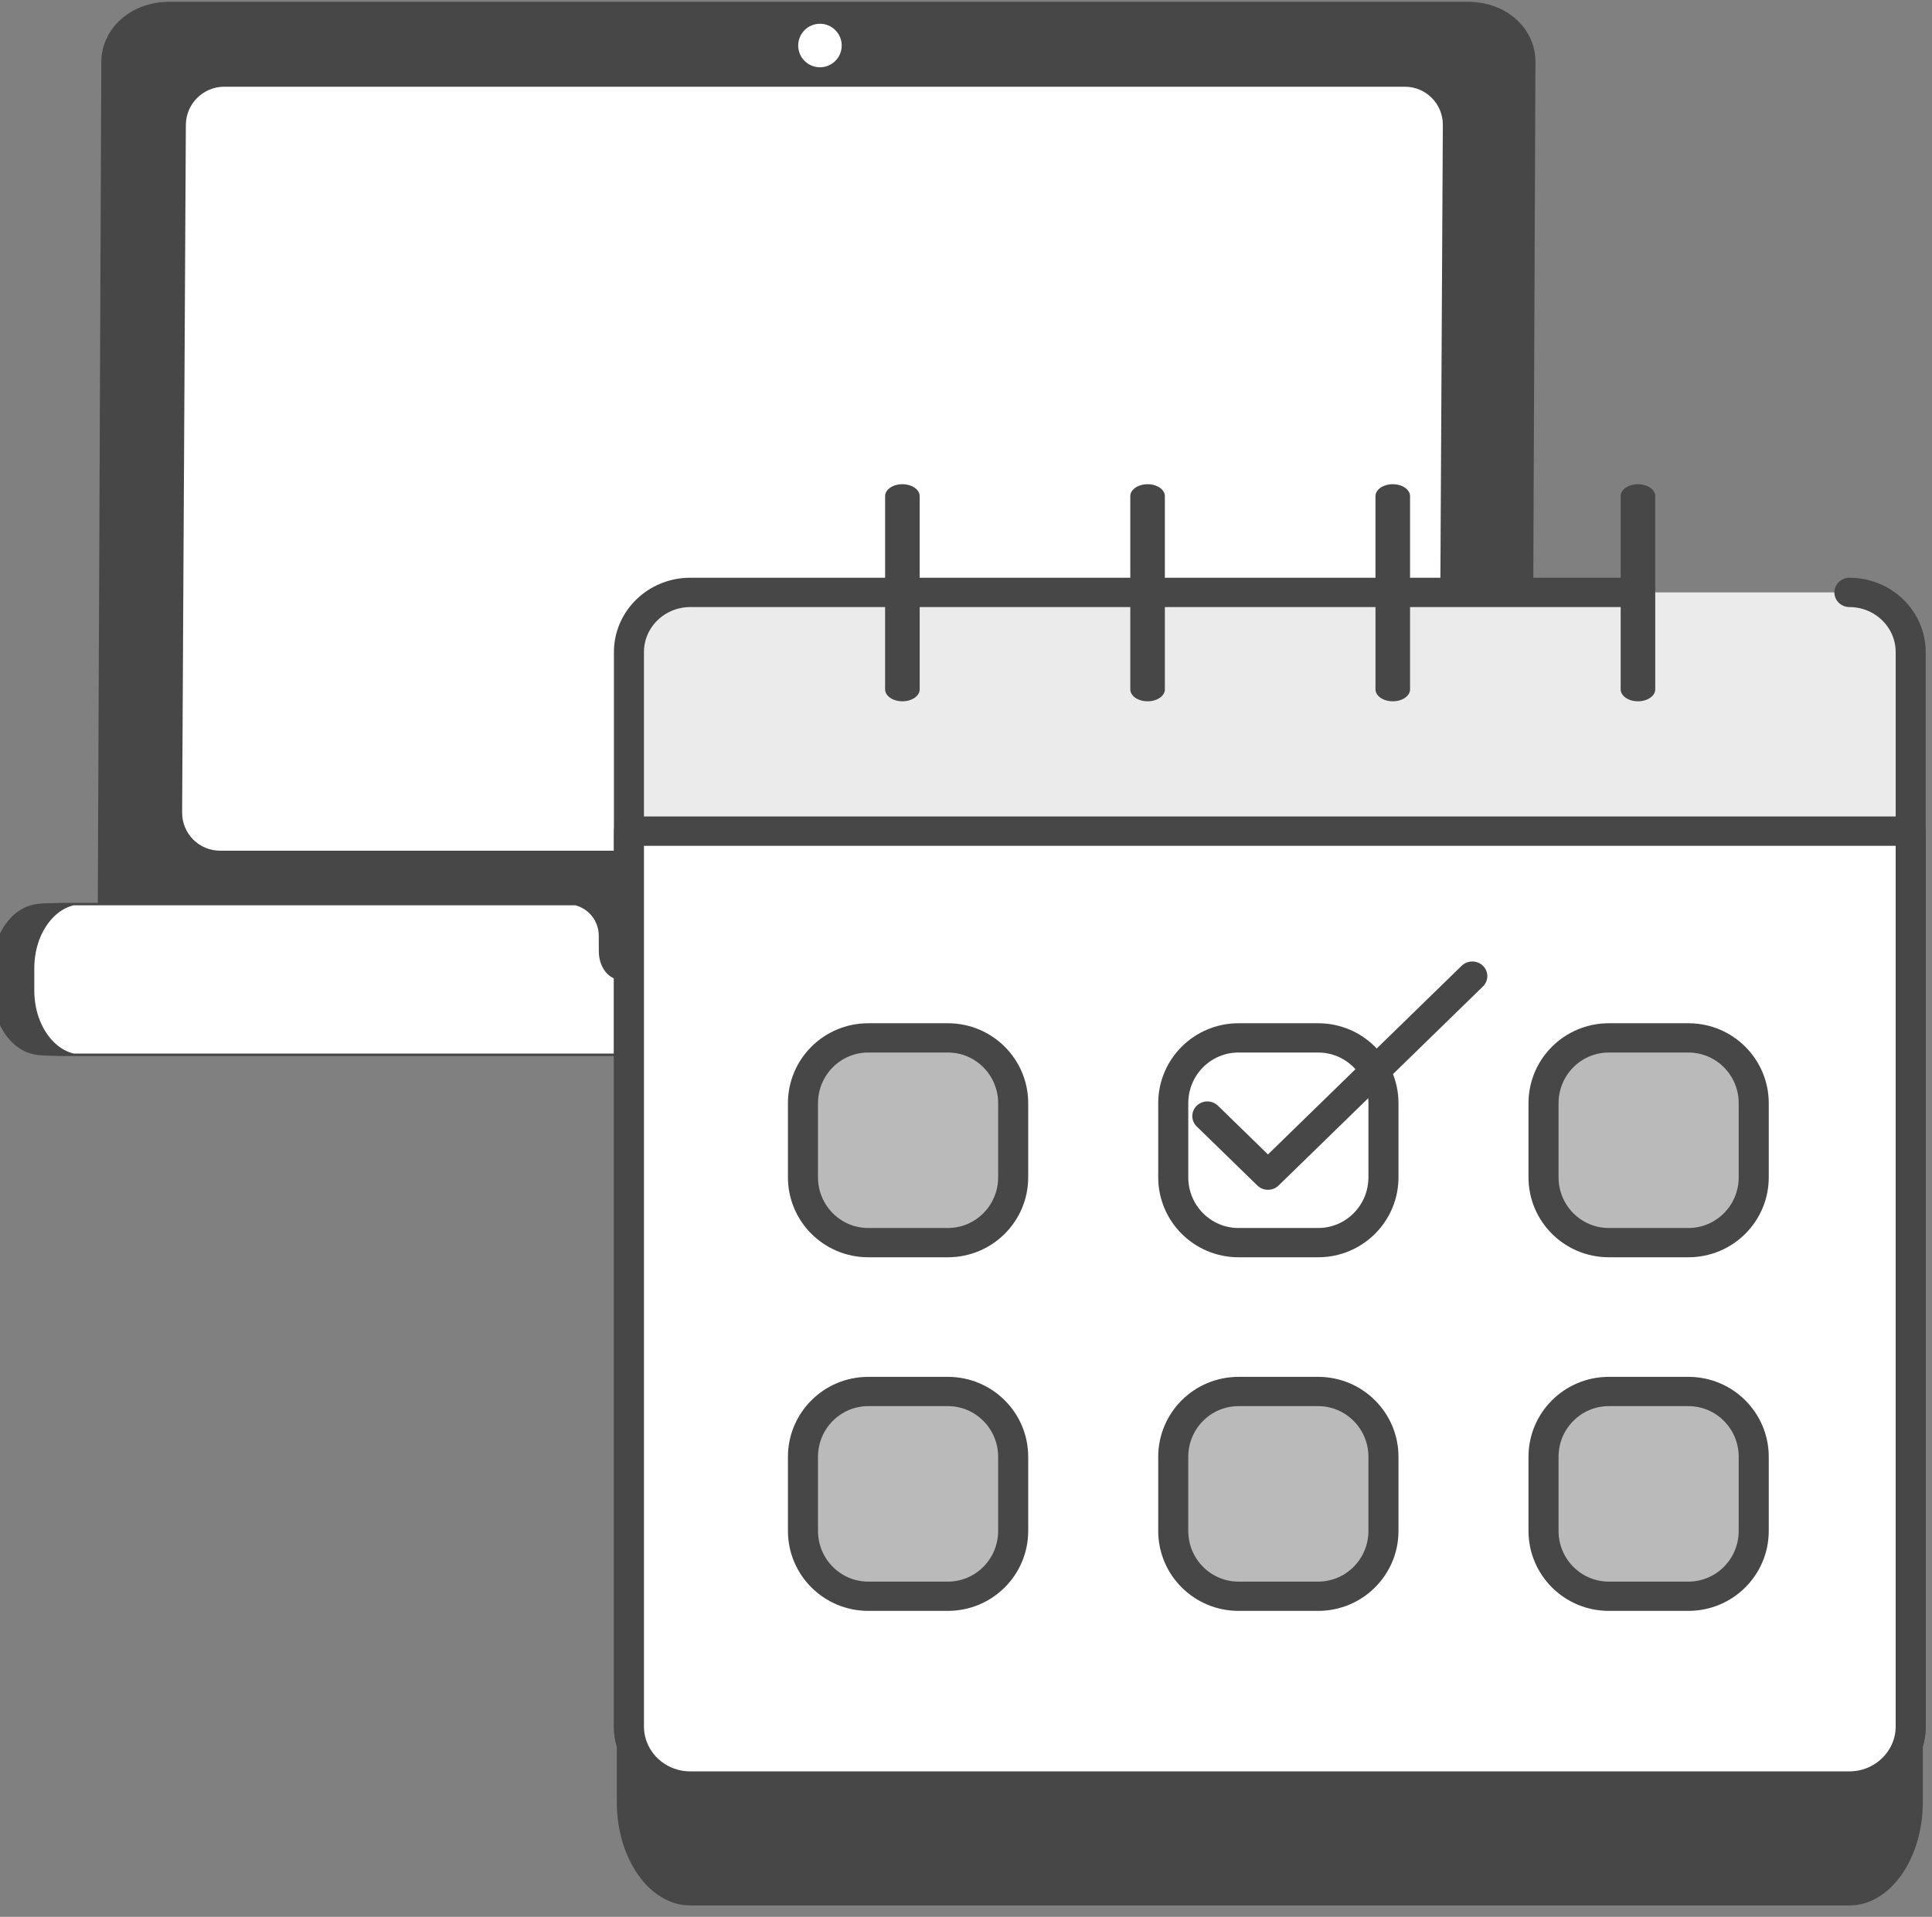 <?xml version="1.0" encoding="UTF-8" standalone="no"?>
<!DOCTYPE svg PUBLIC "-//W3C//DTD SVG 1.1//EN" "http://www.w3.org/Graphics/SVG/1.1/DTD/svg11.dtd">
<svg width="100%" height="100%" viewBox="0 0 130 129" version="1.1" xmlns="http://www.w3.org/2000/svg" xmlns:xlink="http://www.w3.org/1999/xlink" xml:space="preserve" xmlns:serif="http://www.serif.com/" style="fill-rule:evenodd;clip-rule:evenodd;stroke-linecap:round;stroke-linejoin:round;stroke-miterlimit:1.5;">
    <rect x="0" y="0" width="130" height="129" fill="#808080" stroke="none"/>
    <g transform="matrix(1,0,0,1,-397.301,-1617.66)">
        <g transform="matrix(1,0,0,1,0,1095.14)">
            <g transform="matrix(0.887,0,0,0.887,45.283,71.584)">
                <g transform="matrix(1.119,0,0,1.119,147.536,-0.503)">
                    <g transform="matrix(0.824,0,-0.002,0.48,-65.313,359.608)">
                        <path d="M475,207L475,333C475,336.863 473.173,340 470.923,340L364.077,340C361.827,340 360,336.863 360,333L360,207C360,203.137 361.827,200 364.077,200L470.923,200C473.173,200 475,203.137 475,207Z" style="fill:rgb(71,71,71);stroke:rgb(71,71,71);stroke-width:2.99px;"/>
                    </g>
                    <g transform="matrix(0.894,0,0,0.894,-5.634,60.72)">
                        <circle cx="317.711" cy="444.223" r="1.65" style="fill:white;"/>
                    </g>
                    <g transform="matrix(0.741,0,-0.002,0.37,-30.934,386.649)">
                        <path d="M475,207L475,333C475,336.863 473.436,340 471.51,340L363.49,340C361.564,340 360,336.863 360,333L360,207C360,203.137 361.564,200 363.49,200L471.51,200C473.436,200 475,203.137 475,207Z" style="fill:white;"/>
                    </g>
                    <g transform="matrix(0.932,0,-0,0.054,-110.803,506.599)">
                        <path d="M429.507,175.377L472.555,175.377C474.497,175.377 476.073,211.55 476.073,256.106L476.073,284.107C476.073,328.545 474.501,364.623 472.565,364.623L362.445,364.623C360.503,364.623 358.927,328.449 358.927,283.893L358.927,255.893C358.927,211.455 360.499,175.377 362.435,175.377C362.435,175.377 392.157,175.377 400.736,175.377C401.343,175.377 401.927,179.538 402.359,186.944C402.79,194.35 403.033,204.393 403.035,214.861C403.038,225.819 403.039,234.777 403.039,234.777C403.043,254.217 403.734,270 404.581,270L427.99,270C428.837,270 429.522,254.217 429.518,234.777L429.507,175.377Z" style="fill:white;stroke:rgb(71,71,71);stroke-width:3.05px;"/>
                    </g>
                </g>
                <g transform="matrix(0.62,0,0,0.604,269.04,288.157)">
                    <g transform="matrix(1.068,0,0,1.549,-101.359,-327.583)">
                        <path d="M506.843,587.343L506.843,593C506.843,596.863 503.696,600 499.821,600L367.022,600C363.146,600 360,596.863 360,593L360,587.343L506.843,587.343Z" style="fill:rgb(71,71,71);stroke:rgb(71,71,71);stroke-width:2.78px;"/>
                    </g>
                    <g transform="matrix(1.068,0,0,1.071,-101.359,-53.631)">
                        <path d="M506.843,467L506.843,593C506.843,596.863 503.779,600 500.006,600L366.836,600C363.063,600 360,596.863 360,593L360,467C360,463.137 363.063,460 366.836,460L500.006,460C503.779,460 506.843,463.137 506.843,467Z" style="fill:rgb(235,235,235);"/>
                    </g>
                    <g transform="matrix(1.068,0,0,1.071,-101.359,-53.631)">
                        <path d="M499.821,460C503.696,460 506.843,463.137 506.843,467L506.843,593C506.843,596.863 503.696,600 499.821,600L367.022,600C363.146,600 360,596.863 360,593L360,467C360,463.137 363.146,460 367.022,460L474.33,460" style="fill:none;stroke:rgb(71,71,71);stroke-width:3.44px;"/>
                    </g>
                    <g transform="matrix(1.068,0,0,1.071,-101.359,-53.631)">
                        <path d="M506.843,488L506.843,593C506.843,596.863 503.696,600 499.821,600L367.022,600C363.146,600 360,596.863 360,593L360,488L506.843,488Z" style="fill:white;stroke:rgb(71,71,71);stroke-width:3.44px;"/>
                    </g>
                    <g transform="matrix(1,0,0,1,-58.421,-20.773)">
                        <g transform="matrix(1,0,0,0.708,-5,132.143)">
                            <path d="M380,445.714L380,480" style="fill:none;stroke:rgb(71,71,71);stroke-width:4.23px;"/>
                        </g>
                        <g transform="matrix(1,0,0,0.708,25,132.143)">
                            <path d="M380,445.714L380,480" style="fill:none;stroke:rgb(71,71,71);stroke-width:4.23px;"/>
                        </g>
                        <g transform="matrix(1,0,0,0.708,55,132.143)">
                            <path d="M380,445.714L380,480" style="fill:none;stroke:rgb(71,71,71);stroke-width:4.23px;"/>
                        </g>
                        <g transform="matrix(1,0,0,0.708,85,132.143)">
                            <path d="M380,445.714L380,480" style="fill:none;stroke:rgb(71,71,71);stroke-width:4.23px;"/>
                        </g>
                    </g>
                    <g transform="matrix(1.286,0,0,1.286,-164.059,-160.871)">
                        <path d="M378.076,510C381.506,510 384.287,512.856 384.287,516.379C384.287,518.693 384.287,521.307 384.287,523.621C384.287,527.144 381.506,530 378.076,530C375.665,530 372.909,530 370.498,530C367.068,530 364.287,527.144 364.287,523.621C364.287,521.307 364.287,518.693 364.287,516.379C364.287,512.856 367.068,510 370.498,510C372.909,510 375.665,510 378.076,510Z" style="fill:rgb(186,186,186);stroke:rgb(71,71,71);stroke-width:2.86px;"/>
                    </g>
                    <g transform="matrix(1.286,0,0,1.286,-118.754,-160.871)">
                        <path d="M378.076,510C381.506,510 384.287,512.856 384.287,516.379C384.287,518.693 384.287,521.307 384.287,523.621C384.287,527.144 381.506,530 378.076,530C375.665,530 372.909,530 370.498,530C367.068,530 364.287,527.144 364.287,523.621C364.287,521.307 364.287,518.693 364.287,516.379C364.287,512.856 367.068,510 370.498,510C372.909,510 375.665,510 378.076,510Z" style="fill:none;stroke:rgb(71,71,71);stroke-width:2.86px;"/>
                    </g>
                    <g transform="matrix(1.286,0,0,1.286,-73.449,-160.871)">
                        <path d="M378.076,510C381.506,510 384.287,512.856 384.287,516.379C384.287,518.693 384.287,521.307 384.287,523.621C384.287,527.144 381.506,530 378.076,530C375.665,530 372.909,530 370.498,530C367.068,530 364.287,527.144 364.287,523.621C364.287,521.307 364.287,518.693 364.287,516.379C364.287,512.856 367.068,510 370.498,510C372.909,510 375.665,510 378.076,510Z" style="fill:rgb(186,186,186);stroke:rgb(71,71,71);stroke-width:2.86px;"/>
                    </g>
                    <g transform="matrix(1.286,0,0,1.286,-164.059,-116.452)">
                        <path d="M378.076,510C381.506,510 384.287,512.856 384.287,516.379C384.287,518.693 384.287,521.307 384.287,523.621C384.287,527.144 381.506,530 378.076,530C375.665,530 372.909,530 370.498,530C367.068,530 364.287,527.144 364.287,523.621C364.287,521.307 364.287,518.693 364.287,516.379C364.287,512.856 367.068,510 370.498,510C372.909,510 375.665,510 378.076,510Z" style="fill:rgb(186,186,186);stroke:rgb(71,71,71);stroke-width:2.86px;"/>
                    </g>
                    <g transform="matrix(1.286,0,0,1.286,-118.754,-116.452)">
                        <path d="M378.076,510C381.506,510 384.287,512.856 384.287,516.379C384.287,518.693 384.287,521.307 384.287,523.621C384.287,527.144 381.506,530 378.076,530C375.665,530 372.909,530 370.498,530C367.068,530 364.287,527.144 364.287,523.621C364.287,521.307 364.287,518.693 364.287,516.379C364.287,512.856 367.068,510 370.498,510C372.909,510 375.665,510 378.076,510Z" style="fill:rgb(186,186,186);stroke:rgb(71,71,71);stroke-width:2.86px;"/>
                    </g>
                    <g transform="matrix(1.286,0,0,1.286,-73.449,-116.452)">
                        <path d="M378.076,510C381.506,510 384.287,512.856 384.287,516.379C384.287,518.693 384.287,521.307 384.287,523.621C384.287,527.144 381.506,530 378.076,530C375.665,530 372.909,530 370.498,530C367.068,530 364.287,527.144 364.287,523.621C364.287,521.307 364.287,518.693 364.287,516.379C364.287,512.856 367.068,510 370.498,510C372.909,510 375.665,510 378.076,510Z" style="fill:rgb(186,186,186);stroke:rgb(71,71,71);stroke-width:2.86px;"/>
                    </g>
                    <g transform="matrix(1,0,0,1,-58.691,-17.77)">
                        <path d="M412.582,522.582L420,530C420,530 425.774,524.226 445,505" style="fill:none;stroke:rgb(71,71,71);stroke-width:3.68px;"/>
                    </g>
                </g>
            </g>
        </g>
    </g>
</svg>
